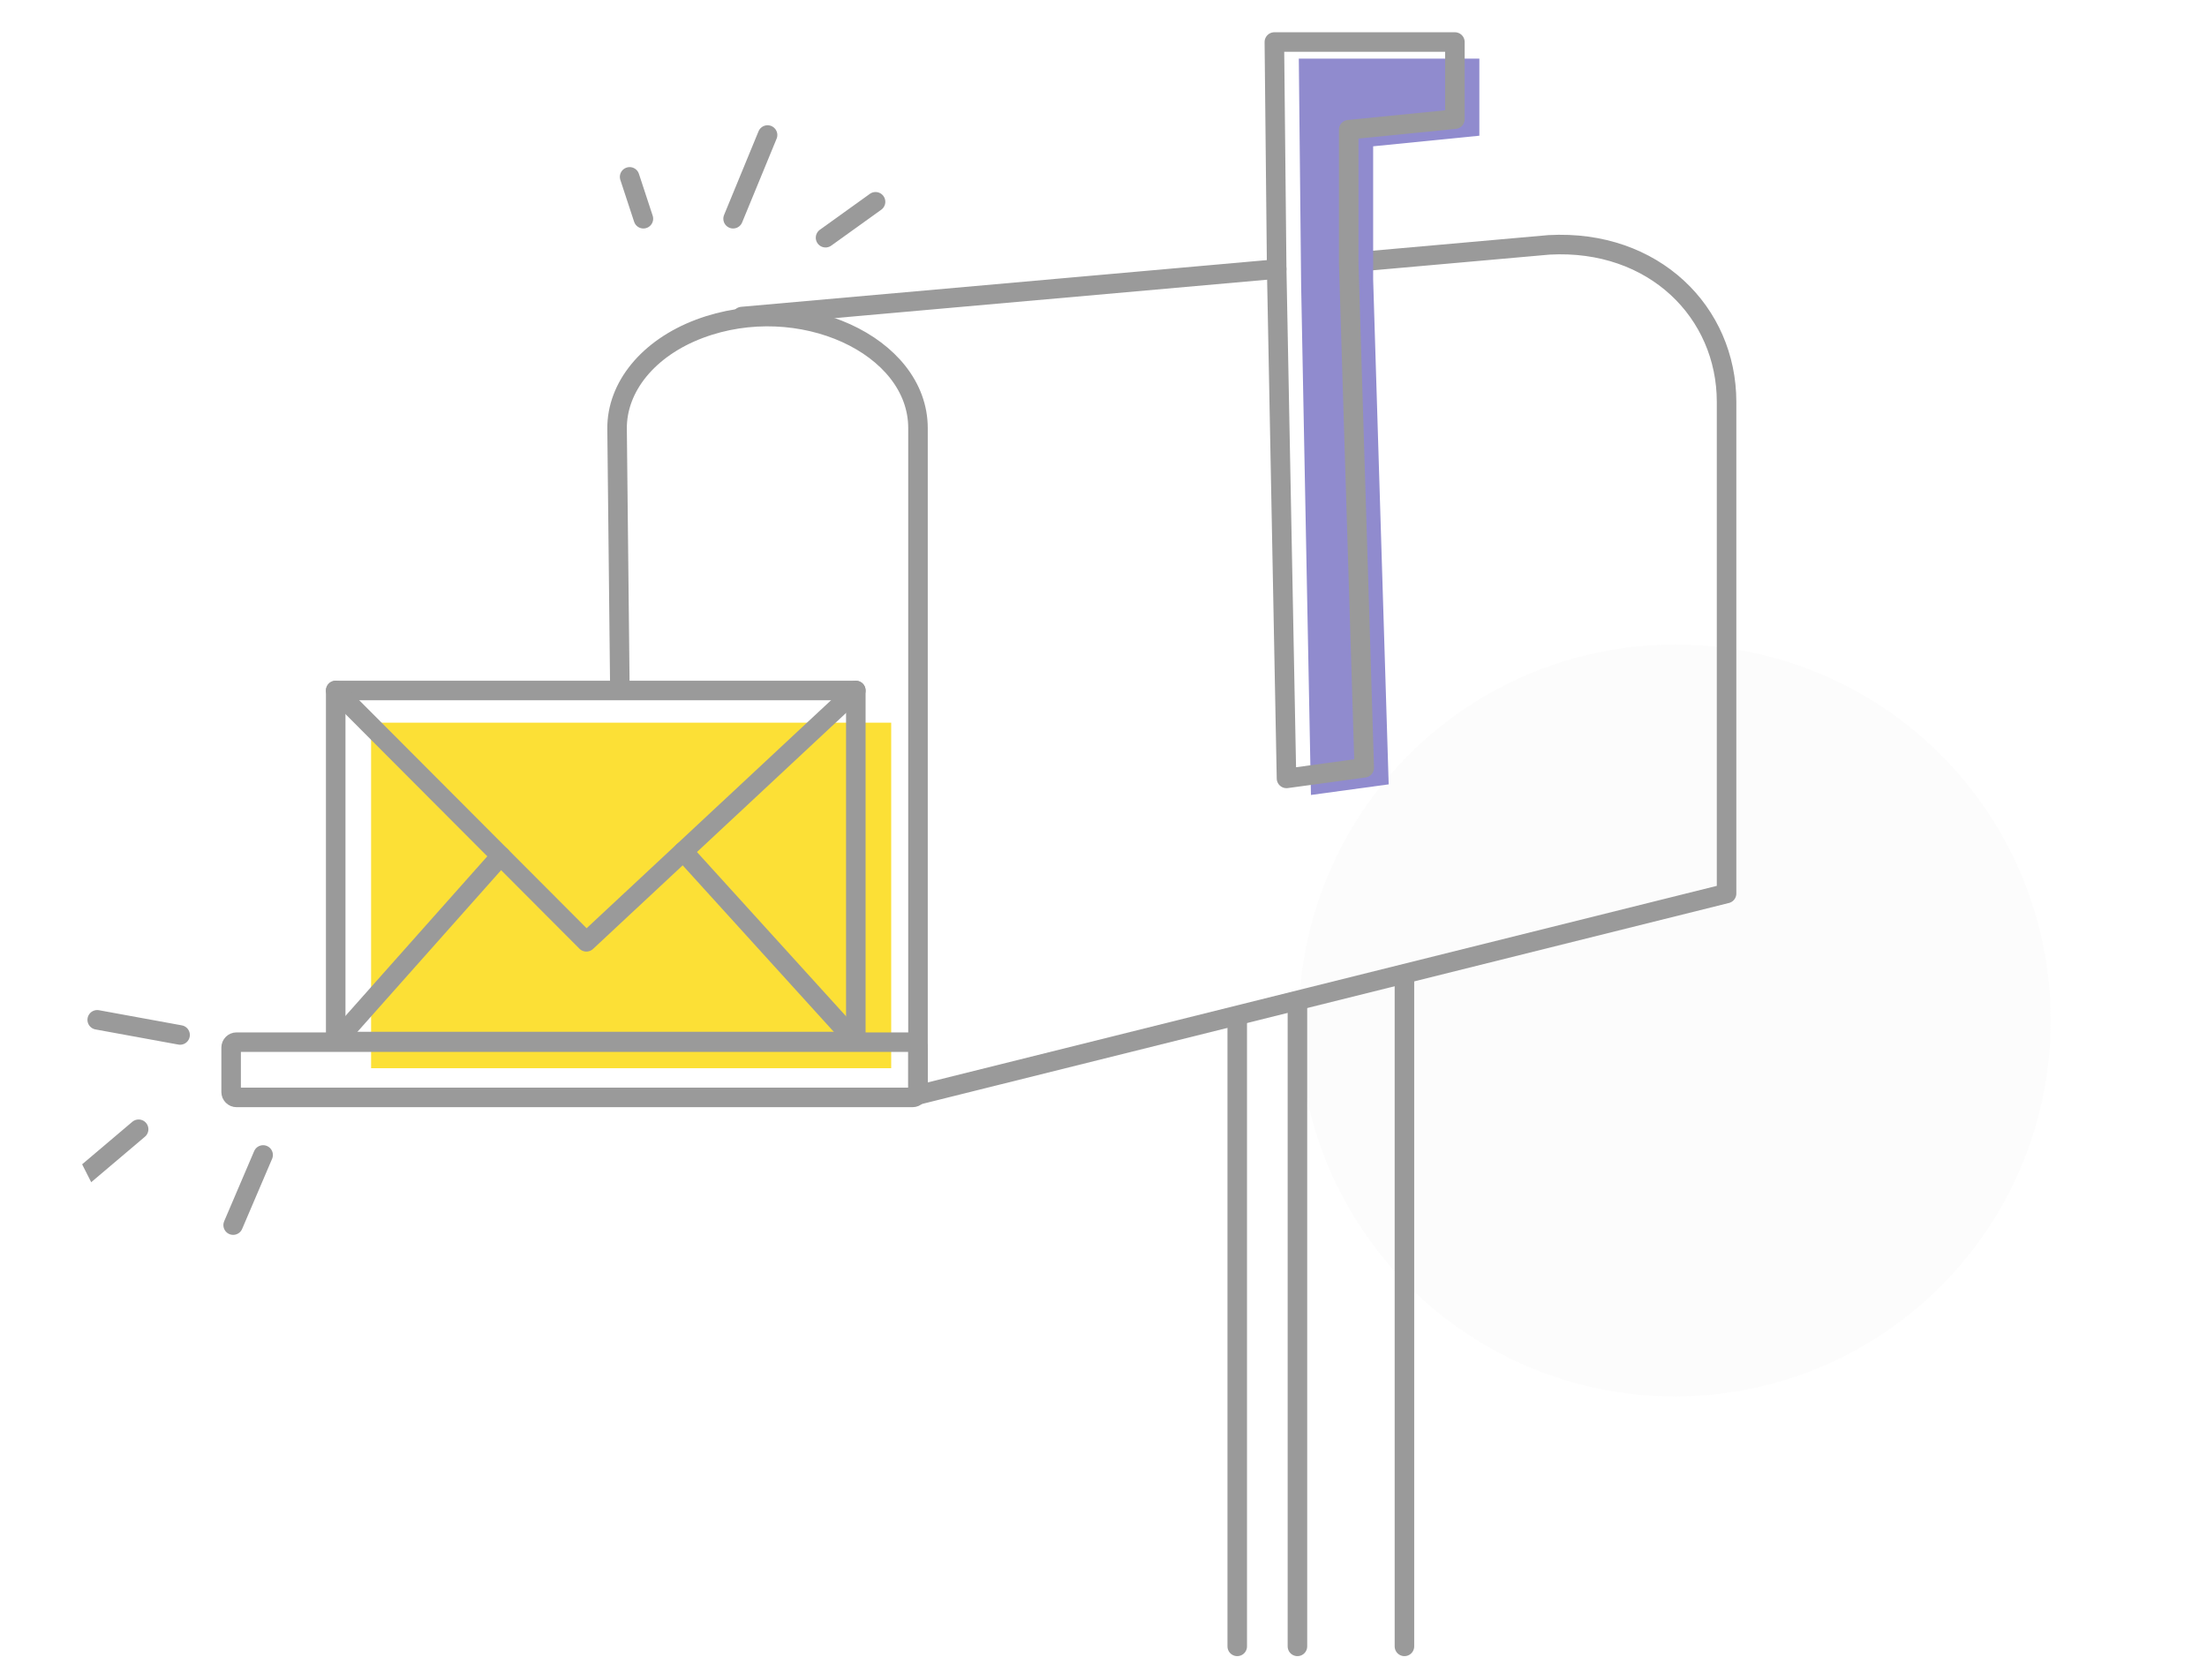 <svg width="226" height="172" viewBox="0 0 226 172" fill="none" xmlns="http://www.w3.org/2000/svg">
<g clip-path="url(#clip0_410_76956)">
<circle opacity="0.25" cx="171.5" cy="104.5" r="38.5" fill="#E0E0E0" fill-opacity="0.3"/>
<path d="M33.215 8.644C35.656 8.644 37.634 6.673 37.634 4.241C37.634 1.809 35.656 -0.163 33.215 -0.163C30.775 -0.163 28.797 1.809 28.797 4.241C28.797 6.673 30.775 8.644 33.215 8.644Z" fill="#E0E0E0"/>
<path d="M94.004 112.068V43.842C94.004 35.322 81.855 29.807 71.604 33.675C66.403 35.638 63.143 39.608 63.19 43.931L63.255 50.056L63.476 70.547" stroke="#9A9A9A" stroke-width="2" stroke-linecap="round" stroke-linejoin="round"/>
<path d="M130.735 27.55L75.971 32.415" stroke="#9A9A9A" stroke-width="2" stroke-linecap="round" stroke-linejoin="round"/>
<path d="M94.205 112.068L176.803 91.494V41.154C176.803 31.997 169.383 24.487 158.626 25.073L138.1 26.896" stroke="#9A9A9A" stroke-width="2" stroke-linecap="round" stroke-linejoin="round"/>
<path d="M140.613 28.622V14.981L151.488 13.897V6H133L133.239 29.247L134.243 81.405L142.203 80.318L140.613 28.622Z" fill="#908BCE"/>
<path d="M138.109 26.925V13.284L148.984 12.2V4.303H130.496L130.735 27.55L131.739 79.708L139.7 78.621L138.109 26.925Z" stroke="#9A9A9A" stroke-width="2" stroke-linecap="round" stroke-linejoin="round"/>
<path d="M126.695 104.429V168.587" stroke="#9A9A9A" stroke-width="2" stroke-linecap="round" stroke-linejoin="round"/>
<path d="M132.859 103.063V168.587" stroke="#9A9A9A" stroke-width="2" stroke-linecap="round" stroke-linejoin="round"/>
<path d="M143.816 100.333V168.587" stroke="#9A9A9A" stroke-width="2" stroke-linecap="round" stroke-linejoin="round"/>
<path d="M225.268 61.666C228.27 61.666 230.703 59.241 230.703 56.25C230.703 53.259 228.27 50.834 225.268 50.834C222.267 50.834 219.834 53.259 219.834 56.25C219.834 59.241 222.267 61.666 225.268 61.666Z" fill="#E0E0E0"/>
<path d="M18.441 105.98L9.955 104.429" stroke="#9A9A9A" stroke-width="2" stroke-linecap="round" stroke-linejoin="round"/>
<path d="M26.945 118.268L23.875 125.449" stroke="#9A9A9A" stroke-width="2" stroke-linecap="round" stroke-linejoin="round"/>
<path d="M14.196 115.635L6.848 121.857" stroke="#9A9A9A" stroke-width="2" stroke-linecap="round" stroke-linejoin="round"/>
<path d="M75.07 22.397L78.6 13.825" stroke="#9A9A9A" stroke-width="2" stroke-linecap="round" stroke-linejoin="round"/>
<path d="M65.885 22.397L64.475 18.111" stroke="#9A9A9A" stroke-width="2" stroke-linecap="round" stroke-linejoin="round"/>
<path d="M84.537 24.341L89.658 20.663" stroke="#9A9A9A" stroke-width="2" stroke-linecap="round" stroke-linejoin="round"/>
<path d="M91.26 74.001H38V109.387H91.26V74.001Z" fill="#FCE036"/>
<path d="M87.637 70.706H34.377V106.655H87.637V70.706Z" stroke="#9A9A9A" stroke-width="2" stroke-linecap="round" stroke-linejoin="round"/>
<path d="M34.377 70.706L60.045 96.442L87.637 70.706" stroke="#9A9A9A" stroke-width="2" stroke-linecap="round" stroke-linejoin="round"/>
<path d="M87.637 106.655L69.967 87.189" stroke="#9A9A9A" stroke-width="2" stroke-linecap="round" stroke-linejoin="round"/>
<path d="M34.377 106.655L51.274 87.644" stroke="#9A9A9A" stroke-width="2" stroke-linecap="round" stroke-linejoin="round"/>
<path d="M93.449 106.717H24.224C23.917 106.717 23.668 106.965 23.668 107.272V111.821C23.668 112.127 23.917 112.375 24.224 112.375H93.449C93.756 112.375 94.005 112.127 94.005 111.821V107.272C94.005 106.965 93.756 106.717 93.449 106.717Z" stroke="#9A9A9A" stroke-width="2" stroke-linecap="round" stroke-linejoin="round"/>
</g>
<defs>
<clipPath id="clip0_410_76956">
<rect width="226" height="172" rx="86" fill="white"/>
</clipPath>
</defs>
</svg>
